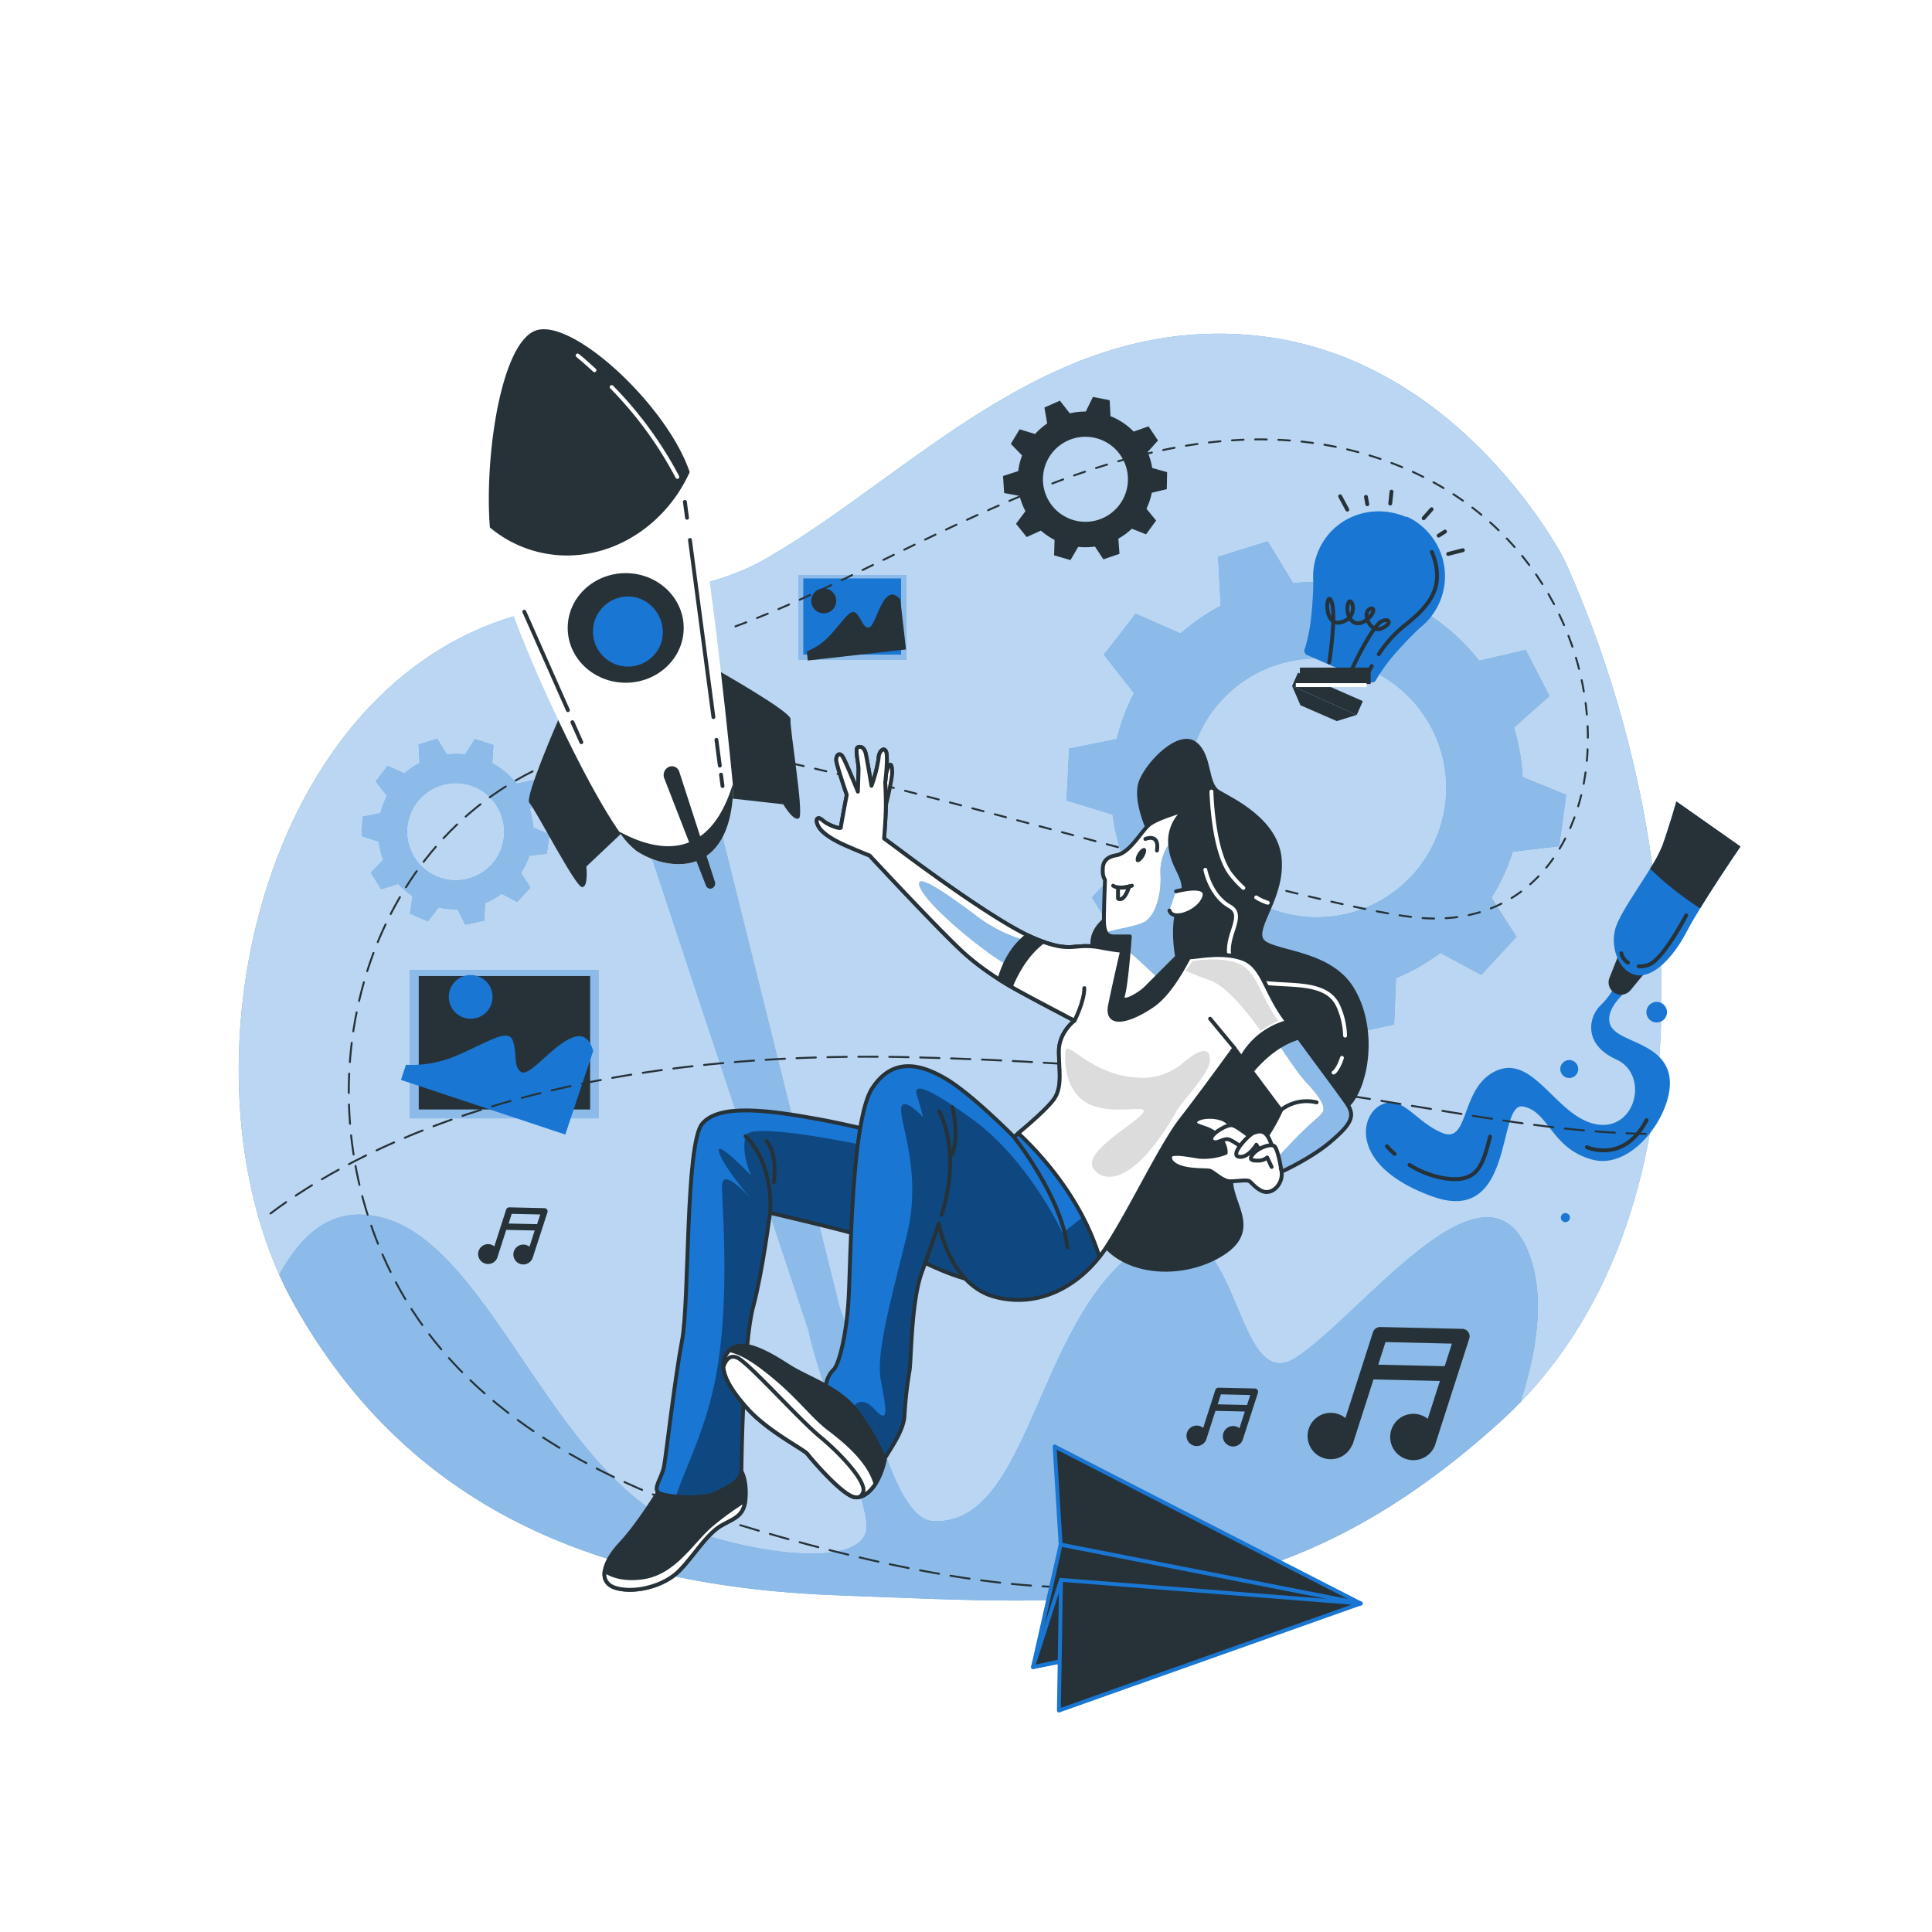 <svg
  class="animated"
  id="freepik_stories-creativity"
  xmlns="http://www.w3.org/2000/svg"
  xmlns:xlink="http://www.w3.org/1999/xlink"
  viewBox="0 0 500 500"
  version="1.1"
  xmlns:svgjs="http://svgjs.com/svgjs"
>
  <style>
    svg#freepik_stories-creativity:not(.animated) .animable {
      opacity: 0;
    }
    svg#freepik_stories-creativity.animated
      #freepik--background-simple--inject-16 {
      animation: 1s 1 forwards cubic-bezier(0.36, -0.01, 0.5, 1.38) slideDown;
      animation-delay: 0s;
    }
    svg#freepik_stories-creativity.animated #freepik--Gears--inject-16 {
      animation: 1s 1 forwards cubic-bezier(0.36, -0.01, 0.5, 1.38) slideRight;
      animation-delay: 0s;
    }
    svg#freepik_stories-creativity.animated #freepik--Rocket--inject-16 {
      animation: 1s 1 forwards cubic-bezier(0.36, -0.01, 0.5, 1.38) fadeIn;
      animation-delay: 0s;
    }
    svg#freepik_stories-creativity.animated #freepik--light-bulb--inject-16 {
      animation: 1s 1 forwards cubic-bezier(0.36, -0.01, 0.5, 1.38) slideRight;
      animation-delay: 0s;
    }
    svg#freepik_stories-creativity.animated #freepik--paint-tube--inject-16 {
      animation: 1s 1 forwards cubic-bezier(0.36, -0.01, 0.5, 1.38)
        lightSpeedLeft;
      animation-delay: 0s;
    }
    svg#freepik_stories-creativity.animated #freepik--Photos--inject-16 {
      animation: 1s 1 forwards cubic-bezier(0.36, -0.01, 0.5, 1.38) slideUp;
      animation-delay: 0s;
    }
    svg#freepik_stories-creativity.animated #freepik--music-icons--inject-16 {
      animation: 1s 1 forwards cubic-bezier(0.36, -0.01, 0.5, 1.38) slideLeft;
      animation-delay: 0s;
    }
    svg#freepik_stories-creativity.animated #freepik--paper-plane--inject-16 {
      animation: 1s 1 forwards cubic-bezier(0.36, -0.01, 0.5, 1.38) fadeIn;
      animation-delay: 0s;
    }
    svg#freepik_stories-creativity.animated #freepik--Character--inject-16 {
      animation: 1s 1 forwards cubic-bezier(0.36, -0.01, 0.5, 1.38) slideUp;
      animation-delay: 0s;
    }
    @keyframes slideDown {
      0% {
        opacity: 0;
        transform: translateY(-30px);
      }
      100% {
        opacity: 1;
        transform: translateY(0);
      }
    }
    @keyframes slideRight {
      0% {
        opacity: 0;
        transform: translateX(30px);
      }
      100% {
        opacity: 1;
        transform: translateX(0);
      }
    }
    @keyframes fadeIn {
      0% {
        opacity: 0;
      }
      100% {
        opacity: 1;
      }
    }
    @keyframes lightSpeedLeft {
      from {
        transform: translate3d(-50%, 0, 0) skewX(20deg);
        opacity: 0;
      }
      60% {
        transform: skewX(-10deg);
        opacity: 1;
      }
      80% {
        transform: skewX(2deg);
      }
      to {
        opacity: 1;
        transform: translate3d(0, 0, 0);
      }
    }
    @keyframes slideUp {
      0% {
        opacity: 0;
        transform: translateY(30px);
      }
      100% {
        opacity: 1;
        transform: inherit;
      }
    }
    @keyframes slideLeft {
      0% {
        opacity: 0;
        transform: translateX(-30px);
      }
      100% {
        opacity: 1;
        transform: translateX(0);
      }
    }
  </style>
  <g
    id="freepik--background-simple--inject-16"
    class="animable"
    style="transform-origin: 245.883px 250.291px"
  >
    <path
      d="M404.8,144.76S378,92.07,324.7,86.82s-88.28,35.62-126.2,57.61c-19.85,11.51-43.36,8.66-64.75,14.84C65.35,179,44.52,281.82,76.35,338c27.55,48.64,72.84,72.33,140.06,74.86s114.52,7.09,171.9-44.95S436.43,214.22,404.8,144.76Z"
      style="fill: rgb(25, 118, 210); transform-origin: 245.883px 250.291px"
      id="elk00x4b3caf"
      class="animable"
    ></path>
    <g id="elp0gpi0o295e">
      <path
        d="M404.8,144.76S378,92.07,324.7,86.82s-88.28,35.62-126.2,57.61c-19.85,11.51-43.36,8.66-64.75,14.84C65.35,179,44.52,281.82,76.35,338c27.55,48.64,72.84,72.33,140.06,74.86s114.52,7.09,171.9-44.95S436.43,214.22,404.8,144.76Z"
        style="
          fill: rgb(255, 255, 255);
          opacity: 0.7;
          transform-origin: 245.883px 250.291px;
        "
        class="animable"
      ></path>
    </g>
  </g>
  <g
    id="freepik--Gears--inject-16"
    class="animable"
    style="transform-origin: 249.465px 185.345px"
  >
    <path
      d="M391.51,220.41l12-1.41,1.82-13.29-11.27-4.61a53.52,53.52,0,0,0-2.26-12.81l9.19-8.15-6.13-11.93L382.79,171A53.11,53.11,0,0,0,366,156.85l.79-12.53L354,140.22l-6.68,10.72a52.59,52.59,0,0,0-12.66,0l-6.59-10.84-12.82,4,.68,12.68a53.36,53.36,0,0,0-10.39,7.16l-11.63-5.1-8.22,10.6,7.79,9.95a52.87,52.87,0,0,0-3.44,8.25c-.39,1.2-.72,2.42-1,3.63l-12.35,2.48-.66,13.4,11.91,3.66a53.37,53.37,0,0,0,3.18,12.44l-8.53,9,7.15,11.36,11.66-3.75a53.29,53.29,0,0,0,9.87,8.49l-1.77,12,12.37,5.2,7.31-9.6a52.71,52.71,0,0,0,13.1,1.28l5.41,10.74,13.11-2.83.49-12a53.65,53.65,0,0,0,11.48-6.53l10.57,5.68,9.11-9.84-6.47-10.11A53.52,53.52,0,0,0,391.51,220.41Zm-18.82-6.29A33.49,33.49,0,1,1,351,172,33.49,33.49,0,0,1,372.69,214.12Z"
      style="fill: rgb(25, 118, 210); transform-origin: 340.68px 204.035px"
      id="elzus94lhok7e"
      class="animable"
    ></path>
    <path
      d="M137,221.45l4.51-.53.68-5-4.23-1.73a20.46,20.46,0,0,0-.85-4.82l3.45-3.06-2.3-4.48-4.54,1a20,20,0,0,0-6.32-5.31l.29-4.71-4.79-1.54-2.52,4a19.87,19.87,0,0,0-4.75,0l-2.48-4.07-4.81,1.49.25,4.77a20.36,20.36,0,0,0-3.9,2.69l-4.37-1.92-3.09,4,2.93,3.74a19.85,19.85,0,0,0-1.3,3.1c-.14.45-.26.91-.38,1.37l-4.64.93-.24,5L98,217.81a19.75,19.75,0,0,0,1.2,4.68L96,225.87l2.68,4.26,4.39-1.4a20,20,0,0,0,3.71,3.19l-.67,4.52,4.65,2,2.74-3.61a19.7,19.7,0,0,0,4.92.48l2,4,4.92-1.07.19-4.5a20,20,0,0,0,4.31-2.45l4,2.13,3.43-3.7-2.44-3.79A20.44,20.44,0,0,0,137,221.45Zm-7.07-2.36a12.59,12.59,0,1,1-8.14-15.83A12.6,12.6,0,0,1,129.89,219.09Z"
      style="fill: rgb(25, 118, 210); transform-origin: 117.895px 215.255px"
      id="el6ka1920hlag"
      class="animable"
    ></path>
    <g id="elysaeqjaeuob">
      <path
        d="M391.51,220.41l12-1.41,1.82-13.29-11.27-4.61a53.52,53.52,0,0,0-2.26-12.81l9.19-8.15-6.13-11.93L382.79,171A53.11,53.11,0,0,0,366,156.85l.79-12.53L354,140.22l-6.68,10.72a52.59,52.59,0,0,0-12.66,0l-6.59-10.84-12.82,4,.68,12.68a53.36,53.36,0,0,0-10.39,7.16l-11.63-5.1-8.22,10.6,7.79,9.95a52.87,52.87,0,0,0-3.44,8.25c-.39,1.2-.72,2.42-1,3.63l-12.35,2.48-.66,13.4,11.91,3.66a53.37,53.37,0,0,0,3.18,12.44l-8.53,9,7.15,11.36,11.66-3.75a53.29,53.29,0,0,0,9.87,8.49l-1.77,12,12.37,5.2,7.31-9.6a52.71,52.71,0,0,0,13.1,1.28l5.41,10.74,13.11-2.83.49-12a53.65,53.65,0,0,0,11.48-6.53l10.57,5.68,9.11-9.84-6.47-10.11A53.52,53.52,0,0,0,391.51,220.41Zm-18.82-6.29A33.49,33.49,0,1,1,351,172,33.49,33.49,0,0,1,372.69,214.12Z"
        style="
          fill: rgb(255, 255, 255);
          opacity: 0.5;
          transform-origin: 340.68px 204.035px;
        "
        class="animable"
      ></path>
    </g>
    <g id="elezwjj6u0004">
      <path
        d="M137,221.45l4.51-.53.68-5-4.23-1.73a20.46,20.46,0,0,0-.85-4.82l3.45-3.06-2.3-4.48-4.54,1a20,20,0,0,0-6.32-5.31l.29-4.71-4.79-1.54-2.52,4a19.87,19.87,0,0,0-4.75,0l-2.48-4.07-4.81,1.49.25,4.77a20.36,20.36,0,0,0-3.9,2.69l-4.37-1.92-3.09,4,2.93,3.74a19.85,19.85,0,0,0-1.3,3.1c-.14.45-.26.91-.38,1.37l-4.64.93-.24,5L98,217.81a19.75,19.75,0,0,0,1.2,4.68L96,225.87l2.68,4.26,4.39-1.4a20,20,0,0,0,3.71,3.19l-.67,4.52,4.65,2,2.74-3.61a19.7,19.7,0,0,0,4.92.48l2,4,4.92-1.07.19-4.5a20,20,0,0,0,4.31-2.45l4,2.13,3.43-3.7-2.44-3.79A20.44,20.44,0,0,0,137,221.45Zm-7.07-2.36a12.59,12.59,0,1,1-8.14-15.83A12.6,12.6,0,0,1,129.89,219.09Z"
        style="
          fill: rgb(255, 255, 255);
          opacity: 0.5;
          transform-origin: 117.895px 215.255px;
        "
        class="animable"
      ></path>
    </g>
    <path
      d="M298.09,127.52l3.87-.92.09-4.41-3.86-1.08A17.41,17.41,0,0,0,297,117l2.69-3-2.45-3.66-3.84,1.36a17.49,17.49,0,0,0-6-4l-.22-4.12-4.33-.86L281,106.51a17.81,17.81,0,0,0-4.14.46l-2.56-3.28-4,1.78.71,4.12a17.68,17.68,0,0,0-3.13,2.73l-4-1.22-2.28,3.77,2.92,3a17.29,17.29,0,0,0-.81,2.82c-.08.41-.14.82-.19,1.23l-3.94,1.28.29,4.4,4,.74a17.65,17.65,0,0,0,1.52,3.95l-2.45,3.26,2.77,3.44,3.66-1.67a17.71,17.71,0,0,0,3.55,2.4l-.12,4,4.24,1.23,2-3.42a16.92,16.92,0,0,0,4.33-.08l2.18,3.31,4.17-1.43-.29-3.93a17.62,17.62,0,0,0,3.5-2.57l3.67,1.45,2.6-3.56-2.5-3.06A17.81,17.81,0,0,0,298.09,127.52Zm-6.39-1.34A11,11,0,1,1,283,113.24,11,11,0,0,1,291.7,126.18Z"
      style="fill: rgb(38, 50, 56); transform-origin: 280.815px 123.835px"
      id="elatfalhbcwho"
      class="animable"
    ></path>
  </g>
  <g
    id="freepik--Rocket--inject-16"
    class="animable"
    style="transform-origin: 235.133px 249.681px"
  >
    <path
      d="M144.74,185.73s-9.11,20.8-7.74,22.06,11.9,21.72,13.62,21.79,1.12-5.32,1.12-5.32l10.19-9.63Z"
      style="fill: rgb(38, 50, 56); transform-origin: 149.395px 207.655px"
      id="ela6pfb728dcn"
      class="animable"
    ></path>
    <path
      d="M185.13,173.13s19.79,11.14,19.46,13,3.55,24.51,2.21,25.6-4.09-3.58-4.09-3.58l-13.93-1.56Z"
      style="fill: rgb(38, 50, 56); transform-origin: 196.106px 192.512px"
      id="elk1qn3g4yw2l"
      class="animable"
    ></path>
    <path
      d="M396,325.25c-10.64-30.34-43.9,15.53-60.82,26.22s-14-47-40.65-28.14-28,71.85-53.14,70.32c-10.76-.66-16.73-35.1-24.14-55.47l-35.6-143-19.07,8.37,46.74,141c2.29,12.07,15.64,44.26,14.95,51.05-.92,9-22.58,7.93-44,1-36-11.57-52.38-73.63-81-81.38-13.63-3.69-21.43,4.73-27,14.62q1.88,4.18,4.08,8.09c27.55,48.64,72.84,72.33,140.06,74.86s114.52,7.09,171.9-44.95q2.71-2.46,5.22-5.05C397.28,351.07,400.05,336.87,396,325.25Z"
      style="fill: rgb(25, 118, 210); transform-origin: 235.133px 304.666px"
      id="elm91wzp4h1hi"
      class="animable"
    ></path>
    <g id="elaxahk2v8dcd">
      <path
        d="M396,325.25c-10.64-30.34-43.9,15.53-60.82,26.22s-14-47-40.65-28.14-28,71.85-53.14,70.32c-10.76-.66-16.73-35.1-24.14-55.47l-35.6-143-19.07,8.37,46.74,141c2.29,12.07,15.64,44.26,14.95,51.05-.92,9-22.58,7.93-44,1-36-11.57-52.38-73.63-81-81.38-13.63-3.69-21.43,4.73-27,14.62q1.88,4.18,4.08,8.09c27.55,48.64,72.84,72.33,140.06,74.86s114.52,7.09,171.9-44.95q2.71-2.46,5.22-5.05C397.28,351.07,400.05,336.87,396,325.25Z"
        style="
          fill: rgb(255, 255, 255);
          opacity: 0.5;
          transform-origin: 235.133px 304.666px;
        "
        class="animable"
      ></path>
    </g>
    <path
      d="M189.77,204.07s-6-63-10.84-80.47S147.77,81.5,138.3,85.68,124.8,123,127.17,140.21s29.09,74.51,37.48,80S189.07,227.33,189.77,204.07Z"
      style="fill: rgb(255, 255, 255); transform-origin: 158.138px 154.434px"
      id="eletqyjidusp5"
      class="animable"
    ></path>
    <path
      d="M189.77,204.07s0-.41-.11-1.18c-6.31,20.72-20.29,17.32-29.44,12.29a20.46,20.46,0,0,0,4.43,5C173,225.69,189.07,227.33,189.77,204.07Z"
      style="fill: rgb(38, 50, 56); transform-origin: 174.995px 213.267px"
      id="elb8b9vo4ux2"
      class="animable"
    ></path>
    <path
      d="M138.3,85.68c-8.84,3.91-12.93,33-11.52,50.83a31.11,31.11,0,0,0,11.23,6c16.1,4.7,33.19-4.25,40.48-20.32C172.65,104.81,147.52,81.61,138.3,85.68Z"
      style="fill: rgb(38, 50, 56); transform-origin: 152.499px 114.484px"
      id="els44x8to4sp"
      class="animable"
    ></path>
    <path
      d="M158.3,100.17a98.58,98.58,0,0,1,17,23.26"
      style="
        fill: none;
        stroke: rgb(255, 255, 255);
        stroke-linecap: round;
        stroke-linejoin: round;
        transform-origin: 166.8px 111.8px;
      "
      id="eljl3vh86ts7s"
      class="animable"
    ></path>
    <path
      d="M149.49,92s1.72,1.36,4.36,3.82"
      style="
        fill: none;
        stroke: rgb(255, 255, 255);
        stroke-linecap: round;
        stroke-linejoin: round;
        transform-origin: 151.67px 93.91px;
      "
      id="elwntd92sbbh8"
      class="animable"
    ></path>
    <line
      x1="186.6"
      y1="200.48"
      x2="186.99"
      y2="203.43"
      style="
        fill: none;
        stroke: rgb(38, 50, 56);
        stroke-linecap: round;
        stroke-linejoin: round;
        transform-origin: 186.795px 201.955px;
      "
      id="elmhvbeo3ywt"
      class="animable"
    ></line>
    <line
      x1="185.41"
      y1="191.47"
      x2="186.29"
      y2="198.14"
      style="
        fill: none;
        stroke: rgb(38, 50, 56);
        stroke-linecap: round;
        stroke-linejoin: round;
        transform-origin: 185.85px 194.805px;
      "
      id="eltatu7czyge8"
      class="animable"
    ></line>
    <line
      x1="178.56"
      y1="139.73"
      x2="184.63"
      y2="185.58"
      style="
        fill: none;
        stroke: rgb(38, 50, 56);
        stroke-linecap: round;
        stroke-linejoin: round;
        transform-origin: 181.595px 162.655px;
      "
      id="elr8kh1asw6d"
      class="animable"
    ></line>
    <line
      x1="177.25"
      y1="129.88"
      x2="177.8"
      y2="134"
      style="
        fill: none;
        stroke: rgb(38, 50, 56);
        stroke-linecap: round;
        stroke-linejoin: round;
        transform-origin: 177.525px 131.94px;
      "
      id="el1rck0s4quoa"
      class="animable"
    ></line>
    <line
      x1="135.69"
      y1="158.31"
      x2="146.97"
      y2="183.79"
      style="
        fill: none;
        stroke: rgb(38, 50, 56);
        stroke-linecap: round;
        stroke-linejoin: round;
        transform-origin: 141.33px 171.05px;
      "
      id="eldgsp5mz2kws"
      class="animable"
    ></line>
    <line
      x1="148.14"
      y1="186.9"
      x2="150.45"
      y2="192.08"
      style="
        fill: none;
        stroke: rgb(38, 50, 56);
        stroke-linecap: round;
        stroke-linejoin: round;
        transform-origin: 149.295px 189.49px;
      "
      id="eltf0hox4pufd"
      class="animable"
    ></line>
    <g id="eloa9hyo59gk">
      <ellipse
        cx="161.93"
        cy="162.51"
        rx="15.01"
        ry="14.18"
        style="
          fill: rgb(38, 50, 56);
          transform-origin: 161.93px 162.51px;
          transform: rotate(-73.74deg);
        "
        class="animable"
      ></ellipse>
    </g>
    <path
      d="M171.08,166.48a9.07,9.07,0,1,1-6-11.74A9.34,9.34,0,0,1,171.08,166.48Z"
      style="fill: rgb(25, 118, 210); transform-origin: 162.496px 163.445px"
      id="elm9x05upy49"
      class="animable"
    ></path>
    <path
      d="M171.87,201.32l10.82,27.84a1.18,1.18,0,0,0,1.59.73h0a1.38,1.38,0,0,0,.72-1.73l-9.24-28.54a2,2,0,0,0-2.8-1.09h0A2.34,2.34,0,0,0,171.87,201.32Z"
      style="fill: rgb(38, 50, 56); transform-origin: 178.417px 214.145px"
      id="elywkqj4n2oyr"
      class="animable"
    ></path>
  </g>
  <g
    id="freepik--light-bulb--inject-16"
    class="animable"
    style="transform-origin: 356.495px 156.93px"
  >
    <line
      x1="346.83"
      y1="128.44"
      x2="348.69"
      y2="131.9"
      style="
        fill: none;
        stroke: rgb(38, 50, 56);
        stroke-linecap: round;
        stroke-linejoin: round;
        transform-origin: 347.76px 130.17px;
      "
      id="elb9vmq62ueqv"
      class="animable"
    ></line>
    <line
      x1="353.51"
      y1="128.59"
      x2="353.85"
      y2="130.5"
      style="
        fill: none;
        stroke: rgb(38, 50, 56);
        stroke-linecap: round;
        stroke-linejoin: round;
        transform-origin: 353.68px 129.545px;
      "
      id="eliozwrvymo29"
      class="animable"
    ></line>
    <line
      x1="360.12"
      y1="127.24"
      x2="359.79"
      y2="130.32"
      style="
        fill: none;
        stroke: rgb(38, 50, 56);
        stroke-linecap: round;
        stroke-linejoin: round;
        transform-origin: 359.955px 128.78px;
      "
      id="elahjulvvbnwe"
      class="animable"
    ></line>
    <line
      x1="378.59"
      y1="142.39"
      x2="374.79"
      y2="143.36"
      style="
        fill: none;
        stroke: rgb(38, 50, 56);
        stroke-linecap: round;
        stroke-linejoin: round;
        transform-origin: 376.69px 142.875px;
      "
      id="el9n1li3wdpbk"
      class="animable"
    ></line>
    <line
      x1="373.96"
      y1="137.57"
      x2="372.33"
      y2="138.62"
      style="
        fill: none;
        stroke: rgb(38, 50, 56);
        stroke-linecap: round;
        stroke-linejoin: round;
        transform-origin: 373.145px 138.095px;
      "
      id="el3ve5kl42auk"
      class="animable"
    ></line>
    <line
      x1="370.49"
      y1="131.79"
      x2="368.44"
      y2="134.12"
      style="
        fill: none;
        stroke: rgb(38, 50, 56);
        stroke-linecap: round;
        stroke-linejoin: round;
        transform-origin: 369.465px 132.955px;
      "
      id="el5ihv1hn4u6r"
      class="animable"
    ></line>
    <path
      d="M364.07,133.79h0l-.09,0-.08,0h0c-9.08-3.79-18.9.11-22.62,8.6a16.87,16.87,0,0,0-1.4,8.05c0,1.4-.08,4.82-.53,9.08a45.56,45.56,0,0,1-1.59,8.18l-.08.15a1.28,1.28,0,0,0,.64,1.72l.08,0,7,3.06.08,0,1.88.82.09,0,7,3.06.08,0a1.27,1.27,0,0,0,1.69-.69c0-.06.05-.11.07-.16a45.35,45.35,0,0,1,4.94-6.71c2.84-3.21,5.3-5.58,6.32-6.53a17,17,0,0,0-3.4-28.7Z"
      style="fill: rgb(25, 118, 210); transform-origin: 355.757px 154.478px"
      id="elvsn84u1bs8c"
      class="animable"
    ></path>
    <g id="eli0rbyozliz">
      <rect
        x="336.41"
        y="172.77"
        width="18.32"
        height="4.25"
        style="
          fill: rgb(38, 50, 56);
          transform-origin: 345.57px 174.895px;
          transform: rotate(23.71deg);
        "
        class="animable"
      ></rect>
    </g>
    <polygon
      points="351.13 185.01 352.7 181.45 335.92 174.08 334.4 177.54 351.13 185.01"
      style="fill: rgb(38, 50, 56); transform-origin: 343.55px 179.545px"
      id="el5v3eme532pp"
      class="animable"
    ></polygon>
    <g id="elbsn5ib5k63i">
      <rect
        x="335.35"
        y="176.8"
        width="18.32"
        height="1.01"
        style="
          fill: rgb(255, 255, 255);
          transform-origin: 344.51px 177.305px;
          transform: rotate(23.71deg);
        "
        class="animable"
      ></rect>
    </g>
    <polygon
      points="334.4 177.54 336.55 182.52 345.96 186.62 351.13 185.01 334.4 177.54"
      style="fill: rgb(38, 50, 56); transform-origin: 342.765px 182.08px"
      id="elojxn8l5bz1q"
      class="animable"
    ></polygon>
    <path
      d="M356.83,169.3a31.65,31.65,0,0,1,6.55-7.31c6.41-5.07,10.88-10,7.2-19.12"
      style="
        fill: none;
        stroke: rgb(38, 50, 56);
        stroke-linecap: round;
        stroke-linejoin: round;
        transform-origin: 364.369px 156.085px;
      "
      id="elxk26o73kwvc"
      class="animable"
    ></path>
    <path
      d="M353.84,174.74s.38-.93,1.15-2.36"
      style="
        fill: none;
        stroke: rgb(38, 50, 56);
        stroke-linecap: round;
        stroke-linejoin: round;
        transform-origin: 354.415px 173.56px;
      "
      id="elklrwfrznv4c"
      class="animable"
    ></path>
    <path
      d="M344,171.43s1.93-12.31.6-15.74-2.38,6.74,2.57,5.33,2.39-7.42,1.68-4.7,1.13,6.26,4.09,4.56,3.09-4.27,1.35-3.14.35,6.1,3.2,4.92,2.23-2.81.12-1.89-6.78,10.06-8.18,13.45"
      style="
        fill: none;
        stroke: rgb(38, 50, 56);
        stroke-linecap: round;
        stroke-linejoin: round;
        transform-origin: 351.454px 164.599px;
      "
      id="elga8eq5to1ow"
      class="animable"
    ></path>
  </g>
  <g
    id="freepik--paint-tube--inject-16"
    class="animable"
    style="transform-origin: 401.97px 261.858px"
  >
    <path
      d="M418.39,254.19a18.08,18.08,0,0,1-4.19,6c-3.15,3.11-4.46,10.14,4.1,14s5.14,18.56-5.12,16.78-16.08-18-25.74-13.94-7,19.13-14.17,16.17-10.17-10-15.82-7.27-8.18,16,13.27,23.72,16.63-24.42,23.38-23.29,7.26,10.87,18,13.75,21.43-12.75,19.93-21.55-13.28-8.8-15.22-13.18,4.77-9.42,4.77-9.42S421.21,252.83,418.39,254.19Z"
      style="fill: rgb(25, 118, 210); transform-origin: 392.836px 282.348px"
      id="elgvbg1uxcx3b"
      class="animable"
    ></path>
    <path
      d="M419.59,246.7,417,253.22a2.7,2.7,0,0,0,.9,3.18h0a2.71,2.71,0,0,0,3.7-.46l5.17-6.28Z"
      style="
        fill: rgb(38, 50, 56);
        stroke: rgb(38, 50, 56);
        stroke-linecap: round;
        stroke-linejoin: round;
        transform-origin: 421.787px 251.814px;
      "
      id="elmuy0uoshyk"
      class="animable"
    ></path>
    <path
      d="M433.85,207.42l16.57,11.67S440.28,233.88,436.58,241s-8.83,12.09-13.08,11.36-6.79-6.66-5.53-11.75,10.48-16.54,12.37-22S433.85,207.42,433.85,207.42Z"
      style="fill: rgb(25, 118, 210); transform-origin: 434.033px 229.926px"
      id="elng10mp552p"
      class="animable"
    ></path>
    <path
      d="M433.85,207.42s-1.61,5.66-3.51,11.13a35.23,35.23,0,0,1-3.3,6.26A80.63,80.63,0,0,0,440,235.08c4.45-7.26,10.44-16,10.44-16Z"
      style="fill: rgb(38, 50, 56); transform-origin: 438.74px 221.25px"
      id="el8ahcjqvav8"
      class="animable"
    ></path>
    <path
      d="M431,263.37a2.66,2.66,0,1,1-.82-3.66A2.64,2.64,0,0,1,431,263.37Z"
      style="fill: rgb(25, 118, 210); transform-origin: 428.753px 261.952px"
      id="eludlyewibhv"
      class="animable"
    ></path>
    <path
      d="M408.08,277.91a2.32,2.32,0,1,1-.72-3.21A2.33,2.33,0,0,1,408.08,277.91Z"
      style="fill: rgb(25, 118, 210); transform-origin: 406.122px 276.663px"
      id="eld2fgsed2bgg"
      class="animable"
    ></path>
    <path
      d="M406.12,315.74a1.16,1.16,0,1,1-2-1.24,1.16,1.16,0,1,1,2,1.24Z"
      style="fill: rgb(25, 118, 210); transform-origin: 405.12px 315.12px"
      id="elvwtxk4signb"
      class="animable"
    ></path>
    <path
      d="M364.78,301.48a24.62,24.62,0,0,0,8.85,3.42c9,1.51,10.12-3.56,12-10.73"
      style="
        fill: none;
        stroke: rgb(38, 50, 56);
        stroke-linecap: round;
        stroke-linejoin: round;
        transform-origin: 375.205px 299.669px;
      "
      id="eluldwep47v1"
      class="animable"
    ></path>
    <path
      d="M358.93,296.64a20.92,20.92,0,0,0,2,2"
      style="
        fill: none;
        stroke: rgb(38, 50, 56);
        stroke-linecap: round;
        stroke-linejoin: round;
        transform-origin: 359.93px 297.64px;
      "
      id="elelziis4ly6u"
      class="animable"
    ></path>
    <path
      d="M410.69,296.9s9.54,4.35,15.44-7"
      style="
        fill: none;
        stroke: rgb(38, 50, 56);
        stroke-linecap: round;
        stroke-linejoin: round;
        transform-origin: 418.41px 293.81px;
      "
      id="elbevvznhuckl"
      class="animable"
    ></path>
    <path
      d="M421.34,249.14a3.78,3.78,0,0,1-1.75-2.44"
      style="
        fill: none;
        stroke: rgb(38, 50, 56);
        stroke-linecap: round;
        stroke-linejoin: round;
        transform-origin: 420.465px 247.92px;
      "
      id="elhqlkik320ap"
      class="animable"
    ></path>
    <path
      d="M436.38,236.9s-5.89,11.33-9.63,12.76a6.16,6.16,0,0,1-2.66.42"
      style="
        fill: none;
        stroke: rgb(38, 50, 56);
        stroke-linecap: round;
        stroke-linejoin: round;
        transform-origin: 430.235px 243.496px;
      "
      id="ele4gghgs38p5"
      class="animable"
    ></path>
  </g>
  <g
    id="freepik--Photos--inject-16"
    class="animable"
    style="transform-origin: 168.464px 221.726px"
  >
    <g id="eld65ojnrtjwe">
      <rect
        x="206.67"
        y="148.8"
        width="27.86"
        height="21.91"
        style="
          fill: rgb(25, 118, 210);
          transform-origin: 220.6px 159.755px;
          transform: rotate(-6.41deg);
        "
        class="animable"
      ></rect>
    </g>
    <g id="elq5qinz9rwx">
      <rect
        x="206.67"
        y="148.8"
        width="27.86"
        height="21.91"
        style="
          fill: rgb(255, 255, 255);
          opacity: 0.5;
          transform-origin: 220.6px 159.755px;
          transform: rotate(-6.41deg);
        "
        class="animable"
      ></rect>
    </g>
    <g id="elps30gwkbqb9">
      <rect
        x="207.89"
        y="149.7"
        width="25.31"
        height="19.71"
        style="
          fill: rgb(25, 118, 210);
          transform-origin: 220.545px 159.555px;
          transform: rotate(-6.41deg);
        "
        class="animable"
      ></rect>
    </g>
    <path
      d="M233,155.12c-1.37-1.46-2.52-1.77-3.85-.2-2,2.39-3.08,7.73-4.5,7.51s-1.67-2.36-3.1-3.73-3.23,1.89-6.75,5.73a16.44,16.44,0,0,1-6,4.16l.26,2.35,25.41-2.86Z"
      style="fill: rgb(38, 50, 56); transform-origin: 221.635px 162.408px"
      id="elyp4eoa7jk1j"
      class="animable"
    ></path>
    <path
      d="M216.39,155.13a3.23,3.23,0,1,1-3.57-2.84A3.23,3.23,0,0,1,216.39,155.13Z"
      style="fill: rgb(38, 50, 56); transform-origin: 213.181px 155.5px"
      id="elw7i1ek7xdu"
      class="animable"
    ></path>
    <g id="eljpjcobx4xpa">
      <rect
        x="106.07"
        y="251.03"
        width="48.83"
        height="38.39"
        style="
          fill: rgb(25, 118, 210);
          transform-origin: 130.485px 270.225px;
          transform: rotate(18.38deg);
        "
        class="animable"
      ></rect>
    </g>
    <g id="el8a900xnxhmw">
      <rect
        x="106.07"
        y="251.03"
        width="48.83"
        height="38.39"
        style="
          fill: rgb(255, 255, 255);
          opacity: 0.5;
          transform-origin: 130.485px 270.225px;
          transform: rotate(18.38deg);
        "
        class="animable"
      ></rect>
    </g>
    <g id="elvz3aum2tb9">
      <rect
        x="108.37"
        y="252.59"
        width="44.36"
        height="34.54"
        style="
          fill: rgb(38, 50, 56);
          transform-origin: 130.55px 269.86px;
          transform: rotate(18.616deg);
        "
        class="animable"
      ></rect>
    </g>
    <path
      d="M153.54,271.93c-1.1-3.33-2.71-4.67-6-3.15-5,2.32-10.59,10-12.69,8.64s-.92-5-2.19-8.21-6.52.64-14.94,4.16a29,29,0,0,1-12.66,2.19l-1.3,3.92,42.54,14.14Z"
      style="fill: rgb(25, 118, 210); transform-origin: 128.65px 280.814px"
      id="el1dzmmtswz6c"
      class="animable"
    ></path>
    <path
      d="M127.18,259.78a5.66,5.66,0,1,1-3.59-7.16A5.66,5.66,0,0,1,127.18,259.78Z"
      style="fill: rgb(25, 118, 210); transform-origin: 121.81px 257.993px"
      id="elfszc7u149rj"
      class="animable"
    ></path>
  </g>
  <g
    id="freepik--music-icons--inject-16"
    class="animable"
    style="transform-origin: 252.039px 345.178px"
  >
    <path
      d="M380.24,346.44a1.93,1.93,0,0,0-1.8-2.53l-21.23-.48a2,2,0,0,0-1.89,1.34L348.19,367a5.79,5.79,0,0,0-1.92-1.06,6,6,0,1,0,3.67,8l.08,0L355.46,357l17.19.39-3.15,9.8a6,6,0,1,0,2,6.51s0-.06,0-.09Zm-6.36,7.13-17.19-.39,1.88-5.85,17.19.4Z"
      style="fill: rgb(38, 50, 56); transform-origin: 359.367px 360.663px"
      id="elim6ftfvpld"
      class="animable"
    ></path>
    <path
      d="M325.55,360.46a.86.86,0,0,0-.12-.76.88.88,0,0,0-.68-.36l-9.38-.21a.86.86,0,0,0-.84.59l-3.15,9.82a2.61,2.61,0,0,0-.85-.47,2.65,2.65,0,1,0,1.62,3.55h0l2.41-7.49,7.6.17-1.39,4.34a2.5,2.5,0,0,0-.83-.46,2.65,2.65,0,1,0,1.71,3.34s0,0,0,0Zm-2.81,3.15-7.6-.17.83-2.59,7.6.18Z"
      style="fill: rgb(38, 50, 56); transform-origin: 316.324px 366.741px"
      id="elrkhk6nx6ac"
      class="animable"
    ></path>
    <path
      d="M141.68,313.75a.83.83,0,0,0-.11-.73.87.87,0,0,0-.66-.35l-9.11-.21a.83.83,0,0,0-.81.58l-3.06,9.52a2.61,2.61,0,0,0-.82-.45,2.57,2.57,0,1,0,1.57,3.44h0l2.33-7.26,7.37.16-1.35,4.21a2.27,2.27,0,0,0-.81-.44,2.57,2.57,0,1,0,1.66,3.23.06.06,0,0,0,0,0ZM139,316.81l-7.37-.16.8-2.51,7.38.17Z"
      style="fill: rgb(38, 50, 56); transform-origin: 132.731px 319.848px"
      id="elysnjs717urg"
      class="animable"
    ></path>
  </g>
  <g
    id="freepik--paper-plane--inject-16"
    class="animable"
    style="transform-origin: 248.46px 278.2px"
  >
    <path
      d="M205.07,197.6c47.42,10.44,139.59,38.42,163.12,40,57.53,4,61-97.24-14.19-119.87-58.6-17.64-117.12,27.48-164.06,44.52"
      style="
        fill: none;
        stroke: rgb(38, 50, 56);
        stroke-linecap: round;
        stroke-linejoin: round;
        stroke-width: 0.5px;
        stroke-dasharray: 3, 3;
        transform-origin: 300.443px 175.713px;
      "
      id="elidagd6876ks"
      class="animable"
    ></path>
    <path
      d="M70,314.05c21.88-16.52,71.79-42.77,166.37-40.43,105.41,2.6,143.84,19.2,190.55,19.84"
      style="
        fill: none;
        stroke: rgb(38, 50, 56);
        stroke-linecap: round;
        stroke-linejoin: round;
        stroke-width: 0.5px;
        stroke-dasharray: 5, 3;
        transform-origin: 248.46px 293.762px;
      "
      id="el5vsdg5gahji"
      class="animable"
    ></path>
    <path
      d="M290.75,409.8s-27.42,6.88-101.12-15.67c-32.82-10.05-66.57-27.49-84.69-57.86-28.49-47.75-14.42-113,32.89-136.64"
      style="
        fill: none;
        stroke: rgb(38, 50, 56);
        stroke-linecap: round;
        stroke-linejoin: round;
        stroke-width: 0.5px;
        stroke-dasharray: 5, 3;
        transform-origin: 190.508px 305.209px;
      "
      id="elure5sp79t2"
      class="animable"
    ></path>
    <polygon
      points="274.49 399.73 267.34 431.44 352.16 414.97 274.49 399.73"
      style="
        fill: rgb(38, 50, 56);
        stroke: rgb(25, 118, 210);
        stroke-linecap: round;
        stroke-linejoin: round;
        transform-origin: 309.75px 415.585px;
      "
      id="elldlemef38c"
      class="animable"
    ></polygon>
    <polygon
      points="274.59 408.87 267.34 431.44 297.98 424.88 274.59 408.87"
      style="
        fill: rgb(38, 50, 56);
        stroke: rgb(25, 118, 210);
        stroke-linecap: round;
        stroke-linejoin: round;
        transform-origin: 282.66px 420.155px;
      "
      id="ele75fzsh0pfw"
      class="animable"
    ></polygon>
    <polygon
      points="272.93 374.34 274.49 399.73 352.16 414.97 272.93 374.34"
      style="
        fill: rgb(38, 50, 56);
        stroke: rgb(25, 118, 210);
        stroke-linecap: round;
        stroke-linejoin: round;
        transform-origin: 312.545px 394.655px;
      "
      id="elcrvxk5d54tk"
      class="animable"
    ></polygon>
    <polygon
      points="352.16 414.97 274.04 442.69 274.59 408.87 352.16 414.97"
      style="
        fill: rgb(38, 50, 56);
        stroke: rgb(25, 118, 210);
        stroke-linecap: round;
        stroke-linejoin: round;
        transform-origin: 313.1px 425.78px;
      "
      id="elzbwabkz6sdn"
      class="animable"
    ></polygon>
  </g>
  <g
    id="freepik--Character--inject-16"
    class="animable"
    style="transform-origin: 255.057px 301.579px"
  >
    <path
      d="M297.65,215.8s-4.38-8.75-2.34-13.71,9.92-12.84,14-9.63,2.62,10.5,6.12,12.55,14.88,7.29,15.76,17.21-6.71,17.5-4.67,21,17.21,2.63,23.34,12.55,4.08,23.92-.29,29.47-30.93,14-30.93,20.42,8.17,13.42-4.08,19.83-30.63,3.21-32.38-12,16.62-29.46,15.46-39.67-11.67-17.8-14.59-27.43,12.84-12.54,15.17-16S297.65,215.8,297.65,215.8Z"
      style="
        fill: rgb(38, 50, 56);
        stroke: rgb(38, 50, 56);
        stroke-linecap: round;
        stroke-linejoin: round;
        transform-origin: 317.881px 260.163px;
      "
      id="elh8315zi69wf"
      class="animable"
    ></path>
    <path
      d="M347.3,273.77c-.73,2.28-1.76,3.67-2.17,3.81"
      style="
        fill: none;
        stroke: rgb(255, 255, 255);
        stroke-linecap: round;
        stroke-linejoin: round;
        transform-origin: 346.215px 275.675px;
      "
      id="el0az6qyasmzls"
      class="animable"
    ></path>
    <path
      d="M311.94,225.1s1.26,6.64,6.32,9.48-3.79,9.49,1.58,16.44,22.45,0,26.56,9.48a20.24,20.24,0,0,1,1.71,7.52"
      style="
        fill: none;
        stroke: rgb(255, 255, 255);
        stroke-linecap: round;
        stroke-linejoin: round;
        transform-origin: 330.025px 246.56px;
      "
      id="elrhmnbchbglk"
      class="animable"
    ></path>
    <path
      d="M325.1,232.25a12.72,12.72,0,0,0,3,1.38"
      style="
        fill: none;
        stroke: rgb(255, 255, 255);
        stroke-linecap: round;
        stroke-linejoin: round;
        transform-origin: 326.6px 232.94px;
      "
      id="elzgl82pimi4"
      class="animable"
    ></path>
    <path
      d="M313.52,204.86s.32,15.5,5.06,21.5a27.13,27.13,0,0,0,3.2,3.43"
      style="
        fill: none;
        stroke: rgb(255, 255, 255);
        stroke-linecap: round;
        stroke-linejoin: round;
        transform-origin: 317.65px 217.325px;
      "
      id="elxo9ydqm1ir"
      class="animable"
    ></path>
    <path
      d="M229.26,208.4s1.64-6.67,1.64-8.61-.49-2.43-1-1.34a36.26,36.26,0,0,0-1.21,4Z"
      style="
        fill: rgb(255, 255, 255);
        stroke: rgb(38, 50, 56);
        stroke-linecap: round;
        stroke-linejoin: round;
        transform-origin: 229.795px 203.14px;
      "
      id="elgi2fufp8anc"
      class="animable"
    ></path>
    <path
      d="M170.77,385.48s-5.49,9.06-10.15,14-6,10.15-1.1,11.52,12.35-.55,16.19-4.39,7.14-9.6,11-11.8,6.31-2.47,6.31-8.5-2.74-7.41-2.74-7.41S179.28,385.21,170.77,385.48Z"
      style="
        fill: rgb(38, 50, 56);
        stroke: rgb(38, 50, 56);
        stroke-linecap: round;
        stroke-linejoin: round;
        transform-origin: 174.724px 395.171px;
      "
      id="ellas88ns2kss"
      class="animable"
    ></path>
    <path
      d="M184.22,394.54c-5.21,4.39-9.61,12.62-18.11,13.72-5,.64-8-.6-9.63-1.74-.33,2.12.55,3.79,3,4.48,4.94,1.38,12.35-.55,16.19-4.39s7.14-9.6,11-11.8c3.36-1.92,5.67-2.37,6.2-6.5A78.66,78.66,0,0,0,184.22,394.54Z"
      style="
        fill: rgb(255, 255, 255);
        stroke: rgb(38, 50, 56);
        stroke-linecap: round;
        stroke-linejoin: round;
        transform-origin: 174.642px 399.878px;
      "
      id="el9h8qqajzq6"
      class="animable"
    ></path>
    <path
      d="M254.2,299.86s-28.54-7.68-42-10.15-26.07-4.12-30.46,1.1-3.29,45.82-5.21,56-4.12,29.64-4.67,32.65-3,5.77-1.37,6.87,11.52,1.92,15.09,0,6.31-3,6.31-6.32.55-32.65,3-41.71,4.39-24.42,4.39-24.42,17.84,4.11,26.07,6.58,20,11.25,31.29,11.53,9.88-16.74,7.68-21.68S258.31,300.69,254.2,299.86Z"
      style="fill: rgb(25, 118, 210); transform-origin: 217.886px 337.428px"
      id="elvlskl420o4j"
      class="animable"
    ></path>
    <g
      style="
        clip-path: url('#freepik--clip-path--inject-16');
        transform-origin: 220.399px 340.058px;
      "
      id="elj46vrysgwej"
      class="animable"
    >
      <g id="elq22rdx9hqbk">
        <path
          d="M265.28,313.42a42.77,42.77,0,0,0-4.69-7.21c-2.08-2.09-5.06-4.88-6.72-6.44l-3.64-1-11.3.94s-44.83-10.64-46-5.7,1.52,10.26,1.52,10.26-9.5-9.88-8.36-6.08,8.36,12.16,8.36,12.16-7.6-8.74-7.6-3.42,2.28,30.77-1.9,50.91c-2.75,13.22-8.11,23.17-10,29.41,3.62.34,8.34.22,10.58-1,3.57-1.93,6.31-3,6.31-6.32s.55-32.65,3-41.71,4.39-24.42,4.39-24.42,17.84,4.11,26.07,6.58,20,11.25,31.29,11.53C266.14,332.2,266.66,320.18,265.28,313.42Z"
          style="opacity: 0.39; transform-origin: 220.399px 340.058px"
          class="animable"
        ></path>
      </g>
      <path
        d="M199.31,313.86s1.21-12.27-6.35-19.81"
        style="
          fill: none;
          stroke: rgb(38, 50, 56);
          stroke-linecap: round;
          stroke-linejoin: round;
          transform-origin: 196.171px 303.955px;
        "
        id="elqx9rigfitk8"
        class="animable"
      ></path>
      <path
        d="M198.37,295.28s2.88,2.8,1.91,10.69"
        style="
          fill: none;
          stroke: rgb(38, 50, 56);
          stroke-linecap: round;
          stroke-linejoin: round;
          transform-origin: 199.425px 300.625px;
        "
        id="elm94k5c9hg1"
        class="animable"
      ></path>
    </g>
    <path
      d="M254.2,299.86s-28.54-7.68-42-10.15-26.07-4.12-30.46,1.1-3.29,45.82-5.21,56-4.12,29.64-4.67,32.65-3,5.77-1.37,6.87,11.52,1.92,15.09,0,6.31-3,6.31-6.32.55-32.65,3-41.71,4.39-24.42,4.39-24.42,17.84,4.11,26.07,6.58,20,11.25,31.29,11.53,9.88-16.74,7.68-21.68S258.31,300.69,254.2,299.86Z"
      style="
        fill: none;
        stroke: rgb(38, 50, 56);
        stroke-linecap: round;
        stroke-linejoin: round;
        transform-origin: 217.886px 337.428px;
      "
      id="el94eox3y6fjv"
      class="animable"
    ></path>
    <path
      d="M295.31,246.14s-2.62.59-10.21-.87-7.29,1.75-17.21-2.34-32.09-20.71-35.59-23.34L228.8,217s.46-5.53.46-8.57-.17-5.92-.17-5.92.85-6.92.17-8.11-1.86.34-1.86,1.69a34.94,34.94,0,0,1-1.86,7.27s-1.18-7.1-1.52-8.45-1.18-1.86-2-1.52.17,4.06.17,5.58-.17,5.91-.17,5.91-3-7.43-3.89-8.95-1.86-.34-1.69,1,2.7,8.78,2.7,8.78-1.52,7.94-1.52,8.45-3.21-.51-4.73-1.86-2,0-1,1.69,3.72,3.38,6.76,4.73,6.42,2.7,6.42,2.7,17.57,18.92,24,24.84,13.52,9.62,17.24,11.65,11.82,6.25,11.82,6.25-4.05,3-4.05,7.94,1,9.29-1.36,12.5-10.3,9.63-10.3,9.63-10.81-11-17.57-15-13.85-5.58-19.09,2.36-5.57,42.06-6.08,53.21-2.7,18.42-3.88,19.6a6.65,6.65,0,0,0-2,3.88c0,1-.17,3.38-.17,3.38s1.52,8.62,6.08,12,7.1,7.77,8.62,4.9,5.4-7.77,5.74-12A102.62,102.62,0,0,1,235.34,355c.51-2,.34-17.74,3.21-25.68s4.39-12.67,4.39-12.67,2.71,15.71,14.36,18.92,22.47-3,28.72-12.33,14.36-26.69,19.76-33.62,13.69-18.41,13.69-18.41l12,16.05a49.26,49.26,0,0,1-3.21,5.91c-2,3.21-8.78,9.46-8.78,9.46s3,2.36,5.4,2.7,13.69-5.07,19.26-9.8,6.59-6.75,4.39-10-11-14.87-16.21-22.3-5.58-13.35-10.82-15.21-11.65-.33-13.68-.33a42.06,42.06,0,0,1-6.08-.85Z"
      style="fill: rgb(25, 118, 210); transform-origin: 280.487px 286.388px"
      id="el0dz1zx6rcu7b"
      class="animable"
    ></path>
    <g
      style="
        clip-path: url('#freepik--clip-path-2--inject-16');
        transform-origin: 257.495px 329.433px;
      "
      id="elkf88o48osjf"
      class="animable"
    >
      <g id="elhjp0r4htaqg">
        <path
          d="M275,319.13s-8.74-19-23.56-29.64-14.82-8-14.06-5.7,1.52,5.32,1.52,5.32-5.7-6.08-5.7-1.9,5.32,16.72,1.52,32.3-8,30.39-6.84,37.23,2.66,12.54-1.52,8-6.46,0-6.08,1.9c.16.77,4,5.28,8.74,10.51,1.78-2.91,4.65-7,4.94-10.62A102.62,102.62,0,0,1,235.34,355c.51-2,.34-17.74,3.21-25.68s4.39-12.67,4.39-12.67,2.71,15.71,14.36,18.92,22.47-3,28.72-12.33c2.69-4,5.72-9.5,8.73-15l-14,6.31Z"
          style="opacity: 0.39; transform-origin: 257.495px 329.433px"
          class="animable"
        ></path>
      </g>
      <path
        d="M243.1,287.68s5.86,10,.58,26.68"
        style="
          fill: none;
          stroke: rgb(38, 50, 56);
          stroke-linecap: round;
          stroke-linejoin: round;
          transform-origin: 244.493px 301.02px;
        "
        id="elnebzpytptjb"
        class="animable"
      ></path>
      <path
        d="M246.45,286.51s1.91,6.86,0,12.21"
        style="
          fill: none;
          stroke: rgb(38, 50, 56);
          stroke-linecap: round;
          stroke-linejoin: round;
          transform-origin: 246.874px 292.615px;
        "
        id="eluxlk6hjilc"
        class="animable"
      ></path>
    </g>
    <path
      d="M295.31,246.14s-2.62.59-10.21-.87-7.29,1.75-17.21-2.34-32.09-20.71-35.59-23.34L228.8,217s.46-5.53.46-8.57-.17-5.92-.17-5.92.85-6.92.17-8.11-1.86.34-1.86,1.69a34.94,34.94,0,0,1-1.86,7.27s-1.18-7.1-1.52-8.45-1.18-1.86-2-1.52.17,4.06.17,5.58-.17,5.91-.17,5.91-3-7.43-3.89-8.95-1.86-.34-1.69,1,2.7,8.78,2.7,8.78-1.52,7.94-1.52,8.45-3.21-.51-4.73-1.86-2,0-1,1.69,3.72,3.38,6.76,4.73,6.42,2.7,6.42,2.7,17.57,18.92,24,24.84,13.52,9.62,17.24,11.65,11.82,6.25,11.82,6.25-4.05,3-4.05,7.94,1,9.29-1.36,12.5-10.3,9.63-10.3,9.63-10.81-11-17.57-15-13.85-5.58-19.09,2.36-5.57,42.06-6.08,53.21-2.7,18.42-3.88,19.6a6.65,6.65,0,0,0-2,3.88c0,1-.17,3.38-.17,3.38s1.52,8.62,6.08,12,7.1,7.77,8.62,4.9,5.4-7.77,5.74-12A102.62,102.62,0,0,1,235.34,355c.51-2,.34-17.74,3.21-25.68s4.39-12.67,4.39-12.67,2.71,15.71,14.36,18.92,22.47-3,28.72-12.33,14.36-26.69,19.76-33.62,13.69-18.41,13.69-18.41l12,16.05a49.26,49.26,0,0,1-3.21,5.91c-2,3.21-8.78,9.46-8.78,9.46s3,2.36,5.4,2.7,13.69-5.07,19.26-9.8,6.59-6.75,4.39-10-11-14.87-16.21-22.3-5.58-13.35-10.82-15.21-11.65-.33-13.68-.33a42.06,42.06,0,0,1-6.08-.85Z"
      style="
        fill: none;
        stroke: rgb(38, 50, 56);
        stroke-linecap: round;
        stroke-linejoin: round;
        transform-origin: 280.487px 286.388px;
      "
      id="elarg7dv8po6w"
      class="animable"
    ></path>
    <path
      d="M332.31,263.3c-5.24-7.44-5.58-13.35-10.82-15.21s-11.65-.33-13.68-.33a42.06,42.06,0,0,1-6.08-.85l-6.42-.77s-2.62.59-10.21-.87-7.29,1.75-17.21-2.34-32.09-20.71-35.59-23.34L228.8,217s.46-5.53.46-8.57-.17-5.92-.17-5.92.85-6.92.17-8.11-1.86.34-1.86,1.69a34.94,34.94,0,0,1-1.86,7.27s-1.18-7.1-1.52-8.45-1.18-1.86-2-1.52.17,4.06.17,5.58-.17,5.91-.17,5.91-3-7.43-3.89-8.95-1.86-.34-1.69,1,2.7,8.78,2.7,8.78-1.52,7.94-1.52,8.45-3.21-.51-4.73-1.86-2,0-1,1.69,3.72,3.38,6.76,4.73,6.42,2.7,6.42,2.7,17.57,18.92,24,24.84,13.52,9.62,17.24,11.65,11.82,6.25,11.82,6.25-4.05,3-4.05,7.94v.64l35.85,11.56c4.71-6.28,9.59-13,9.59-13l12,16.05a49.26,49.26,0,0,1-3.21,5.91c-2,3.21-8.78,9.46-8.78,9.46s3,2.36,5.4,2.7,13.69-5.07,19.26-9.8,6.59-6.75,4.39-10S337.54,270.73,332.31,263.3Z"
      style="fill: rgb(255, 255, 255); transform-origin: 280.512px 249.362px"
      id="elvc5omr48zz8"
      class="animable"
    ></path>
    <g
      style="
        clip-path: url('#freepik--clip-path-3--inject-16');
        transform-origin: 293.724px 266.56px;
      "
      id="elj6gvhzt8g7"
      class="animable"
    >
      <path
        d="M332.31,263.3c-5.24-7.44-5.58-13.35-10.82-15.21s-11.65-.33-13.68-.33a31.93,31.93,0,0,1-4.75-.59s0,.08,0,.13,3.33,2.49,11.37,5.27,19.13,22.74,23.29,27.17,5.55,6.94,4.44,8.32-3.33,2.78-7.49,7.21c-2.72,2.91-6.26,6.29-7.77,9.75a60.4,60.4,0,0,0,17.21-9.46c5.58-4.73,6.59-6.75,4.39-10S337.54,270.73,332.31,263.3Z"
        style="fill: rgb(25, 118, 210); transform-origin: 326.321px 276.094px"
        id="elsd7fg7xvwd9"
        class="animable"
      ></path>
      <path
        d="M264.53,243.14a38.21,38.21,0,0,1-12.2-6.38c-6.65-5-16.36-11.93-14.14-6.93s17.47,17.47,23.57,20.52,10,1.38,17.75.83,6.1-4.44,1.11-4.44S268.42,244.8,264.53,243.14Z"
        style="fill: rgb(25, 118, 210); transform-origin: 261.356px 240.116px"
        id="eltgvhtnhcg"
        class="animable"
      ></path>
      <g id="eluaehmu0fej">
        <path
          d="M264.53,243.14a38.21,38.21,0,0,1-12.2-6.38c-6.65-5-16.36-11.93-14.14-6.93s17.47,17.47,23.57,20.52,10,1.38,17.75.83,6.1-4.44,1.11-4.44S268.42,244.8,264.53,243.14Z"
          style="
            fill: rgb(255, 255, 255);
            opacity: 0.5;
            transform-origin: 261.356px 240.116px;
          "
          class="animable"
        ></path>
      </g>
      <g id="el5jy63igkdd6">
        <path
          d="M332.31,263.3c-5.24-7.44-5.58-13.35-10.82-15.21s-11.65-.33-13.68-.33a31.93,31.93,0,0,1-4.75-.59s0,.08,0,.13,3.33,2.49,11.37,5.27,19.13,22.74,23.29,27.17,5.55,6.94,4.44,8.32-3.33,2.78-7.49,7.21c-2.72,2.91-6.26,6.29-7.77,9.75a60.4,60.4,0,0,0,17.21-9.46c5.58-4.73,6.59-6.75,4.39-10S337.54,270.73,332.31,263.3Z"
          style="
            fill: rgb(255, 255, 255);
            opacity: 0.5;
            transform-origin: 326.321px 276.094px;
          "
          class="animable"
        ></path>
      </g>
    </g>
    <path
      d="M332.31,263.3c-5.24-7.44-5.58-13.35-10.82-15.21s-11.65-.33-13.68-.33a42.06,42.06,0,0,1-6.08-.85l-6.42-.77s-2.62.59-10.21-.87-7.29,1.75-17.21-2.34-32.09-20.71-35.59-23.34L228.8,217s.46-5.53.46-8.57-.17-5.92-.17-5.92.85-6.92.17-8.11-1.86.34-1.86,1.69a34.94,34.94,0,0,1-1.86,7.27s-1.18-7.1-1.52-8.45-1.18-1.86-2-1.52.17,4.06.17,5.58-.17,5.91-.17,5.91-3-7.43-3.89-8.95-1.86-.34-1.69,1,2.7,8.78,2.7,8.78-1.52,7.94-1.52,8.45-3.21-.51-4.73-1.86-2,0-1,1.69,3.72,3.38,6.76,4.73,6.42,2.7,6.42,2.7,17.57,18.92,24,24.84,13.52,9.62,17.24,11.65,11.82,6.25,11.82,6.25-4.05,3-4.05,7.94v.64l35.85,11.56c4.71-6.28,9.59-13,9.59-13l12,16.05a49.26,49.26,0,0,1-3.21,5.91c-2,3.21-8.78,9.46-8.78,9.46s3,2.36,5.4,2.7,13.69-5.07,19.26-9.8,6.59-6.75,4.39-10S337.54,270.73,332.31,263.3Z"
      style="
        fill: none;
        stroke: rgb(38, 50, 56);
        stroke-linecap: round;
        stroke-linejoin: round;
        transform-origin: 280.512px 249.362px;
      "
      id="elh4pqz7be74s"
      class="animable"
    ></path>
    <path
      d="M332.31,263.3c-5.24-7.44-5.58-13.35-10.82-15.21s-11.65-.33-13.68-.33a42.06,42.06,0,0,1-6.08-.85l-6.42-.77s-2.62.59-10.21-.87-7.29,1.75-17.21-2.34c-.6-.25-1.25-.54-1.94-.88-2.68,2-5.61,5.52-7.3,11.47,3,1.92,5.75,3.36,7.61,4.37,3.71,2,11.82,6.25,11.82,6.25s-4.05,3-4.05,7.94,1,9.29-1.36,12.5c-1.81,2.46-6.88,6.8-9.16,8.69,4,3.69,16,15.67,21,32,.51-.65,1-1.32,1.47-2,6.25-9.29,14.36-26.69,19.76-33.62s13.69-18.41,13.69-18.41l4.46,6c3.17-3.77,7.19-7.19,12.12-8.69C334.71,266.67,333.42,264.88,332.31,263.3Z"
      style="
        fill: rgb(255, 255, 255);
        stroke: rgb(38, 50, 56);
        stroke-linecap: round;
        stroke-linejoin: round;
        transform-origin: 297.33px 283.66px;
      "
      id="el6asu0dwho1l"
      class="animable"
    ></path>
    <g id="el58jtaozjjku">
      <path
        d="M308.61,273.21a23.45,23.45,0,0,0-2.11,1.57A16.21,16.21,0,0,1,294,278.85c-11.78-.76-17.86-9.88-18.24-6.84s0,11.4,6.84,14.06,15.58-.76,12.92,2.28-15.51,10-12.47,14.18,11.23,3.11,21.37-14.88c1.49-2.64,8.64-9.86,8.69-13.23C313.19,270.89,310.64,271.89,308.61,273.21Z"
        style="opacity: 0.14; transform-origin: 294.386px 287.976px"
        class="animable"
      ></path>
    </g>
    <g id="eluc38wv5zlua">
      <path
        d="M306.81,251.2c1.64.75,3.71,1.6,6.25,2.48,4.07,1.4,8.9,7.18,13.23,13.14a23.13,23.13,0,0,1,4.5-2.6c-5.11-7.35-5.49-13.17-10.68-15-3.95-1.4-8.57-.88-11.47-.54Z"
        style="opacity: 0.14; transform-origin: 318.8px 257.559px"
        class="animable"
      ></path>
    </g>
    <path
      d="M333.16,264.5a19.19,19.19,0,0,0-11.84,9.22l2.61,3.49c3.17-3.77,7.19-7.19,12.12-8.69Z"
      style="
        fill: rgb(38, 50, 56);
        stroke: rgb(38, 50, 56);
        stroke-linecap: round;
        stroke-linejoin: round;
        transform-origin: 328.685px 270.855px;
      "
      id="elksymgdgncac"
      class="animable"
    ></path>
    <path
      d="M301.73,246.91l-6.42-.77a17.92,17.92,0,0,1-4.92-.07c-.87,3.8-2.34,10.25-3.11,14.11-1.14,5.72,5,4.19,11.07,0,3.92-2.7,7.22-8.4,9.37-12.43A43.17,43.17,0,0,1,301.73,246.91Z"
      style="
        fill: rgb(38, 50, 56);
        stroke: rgb(38, 50, 56);
        stroke-linecap: round;
        stroke-linejoin: round;
        transform-origin: 297.431px 254.994px;
      "
      id="el5o6ijhwfcje"
      class="animable"
    ></path>
    <path
      d="M261.6,255.3c1.3-3.19,3.9-8.26,8.32-11.58-.63-.23-1.3-.49-2-.79s-1.25-.54-1.94-.88c-2.68,2-5.61,5.52-7.3,11.47C259.68,254.17,260.67,254.76,261.6,255.3Z"
      style="
        fill: rgb(38, 50, 56);
        stroke: rgb(38, 50, 56);
        stroke-linecap: round;
        stroke-linejoin: round;
        transform-origin: 264.3px 248.675px;
      "
      id="elo3cgu62518a"
      class="animable"
    ></path>
    <path
      d="M306.69,209.67s-7.29,2.05-9.33,3.8-5,7.29-8.46,7.87-3.51,2.63-3.51,4.09a4.42,4.42,0,0,0,.59,2.33s-.29,6.71-.29,10.21.87,4.38,2.62,4.38h4.09s-.88,12.25-1.75,15.17,4.37-.29,5.83-1.75l8.17-8.17s-1.75-8.46.87-14.29-2-7.88-2.62-14.3A10.17,10.17,0,0,1,306.69,209.67Z"
      style="fill: rgb(255, 255, 255); transform-origin: 296.039px 234.188px"
      id="el4rpgx0fy5bs"
      class="animable"
    ></path>
    <g
      style="
        clip-path: url('#freepik--clip-path-4--inject-16');
        transform-origin: 296.309px 235.39px;
      "
      id="el9179pqt53w5"
      class="animable"
    >
      <path
        d="M304.65,247.6s-1.75-8.46.87-14.29-2-7.88-2.62-14.3a10.54,10.54,0,0,1,0-1.11,12.77,12.77,0,0,0-2.59,7.93c.38,5.34-1.15,11.45-4.58,13-2.45,1.08-7.79,1.78-9.43,2.51a2.11,2.11,0,0,0,2.06,1h4.09s-.12,1.65-.32,3.89c2.44,2.08,5.14,4.6,7.28,6.65Z"
        style="fill: rgb(25, 118, 210); transform-origin: 296.309px 235.39px"
        id="elooquv70pdf"
        class="animable"
      ></path>
      <g id="el4wx7kmman9k">
        <path
          d="M304.65,247.6s-1.75-8.46.87-14.29-2-7.88-2.62-14.3a10.54,10.54,0,0,1,0-1.11,12.77,12.77,0,0,0-2.59,7.93c.38,5.34-1.15,11.45-4.58,13-2.45,1.08-7.79,1.78-9.43,2.51a2.11,2.11,0,0,0,2.06,1h4.09s-.12,1.65-.32,3.89c2.44,2.08,5.14,4.6,7.28,6.65Z"
          style="
            fill: rgb(255, 255, 255);
            opacity: 0.5;
            transform-origin: 296.309px 235.39px;
          "
          class="animable"
        ></path>
      </g>
    </g>
    <path
      d="M306.69,209.67s-7.29,2.05-9.33,3.8-5,7.29-8.46,7.87-3.51,2.63-3.51,4.09a4.42,4.42,0,0,0,.59,2.33s-.29,6.71-.29,10.21.87,4.38,2.62,4.38h4.09s-.88,12.25-1.75,15.17,4.37-.29,5.83-1.75l8.17-8.17s-1.75-8.46.87-14.29-2-7.88-2.62-14.3A10.17,10.17,0,0,1,306.69,209.67Z"
      style="
        fill: none;
        stroke: rgb(38, 50, 56);
        stroke-linecap: round;
        stroke-linejoin: round;
        transform-origin: 296.039px 234.188px;
      "
      id="elqf93bcxhz0m"
      class="animable"
    ></path>
    <path
      d="M296.05,221.78c-.61,1-1.45,1.56-1.88,1.29s-.3-1.28.3-2.26,1.45-1.56,1.89-1.29S296.65,220.8,296.05,221.78Z"
      style="fill: rgb(38, 50, 56); transform-origin: 295.265px 221.296px"
      id="eli5q1l27epgc"
      class="animable"
    ></path>
    <path
      d="M296.42,217.12s3.71-1.62,3,3"
      style="
        fill: none;
        stroke: rgb(38, 50, 56);
        stroke-linecap: round;
        stroke-linejoin: round;
        transform-origin: 297.965px 218.482px;
      "
      id="elfz2q9hju1em"
      class="animable"
    ></path>
    <path
      d="M292.94,229.22c-3.47,1.16-4.86,0-4.86,0"
      style="
        fill: none;
        stroke: rgb(38, 50, 56);
        stroke-linecap: round;
        stroke-linejoin: round;
        transform-origin: 290.51px 229.478px;
      "
      id="el8rrfbia0ok3"
      class="animable"
    ></path>
    <path
      d="M289.34,229.63v2.9s1.45,1.33,2.9-3.14A6.89,6.89,0,0,1,289.34,229.63Z"
      style="
        fill: none;
        stroke: rgb(38, 50, 56);
        stroke-linecap: round;
        stroke-linejoin: round;
        transform-origin: 290.79px 231.053px;
      "
      id="el71pzkjrrfvg"
      class="animable"
    ></path>
    <path
      d="M304.36,230.68s8.46-2.33,7.29,1.46-8.17,6.42-9,3.5"
      style="
        fill: rgb(255, 255, 255);
        stroke: rgb(38, 50, 56);
        stroke-linecap: round;
        stroke-linejoin: round;
        transform-origin: 307.206px 233.43px;
      "
      id="elqs7prb90ke"
      class="animable"
    ></path>
    <path
      d="M262.37,294.21s12.39,15.46,13.86,28.65"
      style="
        fill: none;
        stroke: rgb(38, 50, 56);
        stroke-linecap: round;
        stroke-linejoin: round;
        transform-origin: 269.3px 308.535px;
      "
      id="elf40864cgi2"
      class="animable"
    ></path>
    <path
      d="M278.08,264.14s2.54-4.9,2.54-8.42"
      style="
        fill: none;
        stroke: rgb(38, 50, 56);
        stroke-linecap: round;
        stroke-linejoin: round;
        transform-origin: 279.35px 259.93px;
      "
      id="elrm6pn6tj7m"
      class="animable"
    ></path>
    <line
      x1="319.47"
      y1="271.24"
      x2="313.17"
      y2="263.64"
      style="
        fill: rgb(255, 255, 255);
        stroke: rgb(38, 50, 56);
        stroke-linecap: round;
        stroke-linejoin: round;
        transform-origin: 316.32px 267.44px;
      "
      id="ellkrm9jpj62"
      class="animable"
    ></line>
    <path
      d="M331.46,287.29a10.94,10.94,0,0,1,9.27-2"
      style="
        fill: none;
        stroke: rgb(38, 50, 56);
        stroke-linecap: round;
        stroke-linejoin: round;
        transform-origin: 336.095px 286.139px;
      "
      id="el4bs6yrg0m5"
      class="animable"
    ></path>
    <path
      d="M322.25,296.74a35.31,35.31,0,0,0-4.4-6.19c-2.12-2.12-7.82-1.79-8.47-.32s3.26,1.14,5.7,3.58,2.12,4.56,2.12,4.56a15.66,15.66,0,0,1-6.85,1c-3.09-.49-7.17-1.3-7.49-.16s.81,2.44,3.42,3.09,5.7.49,6.68.65,3.42,2.77,5.38,2.77,4.4-.48,5.05,0,2.44,2.77,4.4,2.77,3.75-2,3.91-4.23-1.14-4.4-3.91-5.54S322.25,296.74,322.25,296.74Z"
      style="
        fill: rgb(255, 255, 255);
        stroke: rgb(38, 50, 56);
        stroke-linecap: round;
        stroke-linejoin: round;
        transform-origin: 317.26px 298.767px;
      "
      id="el19ludjiddv3"
      class="animable"
    ></path>
    <path
      d="M326.9,296.91s-6.5-5.56-8.09-5.72-6.29,2.79-5.21,4,2.73-.57,4.18-.36,5.31,3.55,6,3.66"
      style="
        fill: rgb(255, 255, 255);
        stroke: rgb(38, 50, 56);
        stroke-linecap: round;
        stroke-linejoin: round;
        transform-origin: 320.17px 294.837px;
      "
      id="elpbs0askm4p9"
      class="animable"
    ></path>
    <path
      d="M327.14,299.51l-2-3.26s-2.12,3.59-4.56,3.1,2.77-5.87,3.91-6.19,2.61-1,3.91,1.46a29.6,29.6,0,0,1,2.12,6.2"
      style="
        fill: rgb(255, 255, 255);
        stroke: rgb(38, 50, 56);
        stroke-linecap: round;
        stroke-linejoin: round;
        transform-origin: 325.229px 296.823px;
      "
      id="el14mmj205u9u"
      class="animable"
    ></path>
    <path
      d="M331.54,302.45s-.82-5.22-1.8-5.87-4.07.49-5.37,2-.49,1.79,1.14,1.79a3.54,3.54,0,0,0,2.44-.82l1.14,2.45"
      style="
        fill: rgb(255, 255, 255);
        stroke: rgb(38, 50, 56);
        stroke-linecap: round;
        stroke-linejoin: round;
        transform-origin: 327.632px 299.422px;
      "
      id="el7gkevndcepe"
      class="animable"
    ></path>
    <path
      d="M229,377.73a58.07,58.07,0,0,0-7.49-12.85C216.84,359,209,356.71,204,353.5s-12.25-7.58-15.46-3.79-.29,9,5,14.88,14.58,10.5,15.46,11.67,9.16,10.92,12.37,11.21S227.83,383.56,229,377.73Z"
      style="
        fill: rgb(38, 50, 56);
        stroke: rgb(38, 50, 56);
        stroke-linecap: round;
        stroke-linejoin: round;
        transform-origin: 208.101px 367.862px;
      "
      id="elw8bjn4vnh1p"
      class="animable"
    ></path>
    <path
      d="M226.58,384c-1.67-5.93-7.74-10.95-11.9-14.12-5-3.77-8.23-9.06-17.29-15.92-3.94-3-6.69-4.15-8.53-4.51a3,3,0,0,0-.32.3c-3.21,3.79-.29,9,5,14.88s14.58,10.5,15.46,11.67,9.16,10.92,12.37,11.21C223.2,387.64,225.09,386.27,226.58,384Z"
      style="
        fill: rgb(255, 255, 255);
        stroke: rgb(38, 50, 56);
        stroke-linecap: round;
        stroke-linejoin: round;
        transform-origin: 206.891px 368.484px;
      "
      id="ellc1u4ypdg7k"
      class="animable"
    ></path>
    <path
      d="M212.22,371.82c-5.75-4.79-18.52-19.17-21.4-20.44-2.4-1.07-3.35,1.53-3.6,2.42.24,3.15,2.72,6.83,6.28,10.79,5.25,5.83,14.58,10.5,15.46,11.67s9.16,10.92,12.37,11.21a1.6,1.6,0,0,0,1.91-1C224.84,384.11,218,376.61,212.22,371.82Z"
      style="
        fill: rgb(255, 255, 255);
        stroke: rgb(38, 50, 56);
        stroke-linecap: round;
        stroke-linejoin: round;
        transform-origin: 205.348px 369.324px;
      "
      id="el9seoyuldjk5"
      class="animable"
    ></path>
  </g>
  <defs>
    <filter id="active" height="200%">
      <feMorphology
        in="SourceAlpha"
        result="DILATED"
        operator="dilate"
        radius="2"
      ></feMorphology>
      <feFlood flood-color="#32DFEC" flood-opacity="1" result="PINK"></feFlood>
      <feComposite
        in="PINK"
        in2="DILATED"
        operator="in"
        result="OUTLINE"
      ></feComposite>
      <feMerge>
        <feMergeNode in="OUTLINE"></feMergeNode>
        <feMergeNode in="SourceGraphic"></feMergeNode>
      </feMerge>
    </filter>
    <filter id="hover" height="200%">
      <feMorphology
        in="SourceAlpha"
        result="DILATED"
        operator="dilate"
        radius="2"
      ></feMorphology>
      <feFlood
        flood-color="#ff0000"
        flood-opacity="0.5"
        result="PINK"
      ></feFlood>
      <feComposite
        in="PINK"
        in2="DILATED"
        operator="in"
        result="OUTLINE"
      ></feComposite>
      <feMerge>
        <feMergeNode in="OUTLINE"></feMergeNode>
        <feMergeNode in="SourceGraphic"></feMergeNode>
      </feMerge>
      <feColorMatrix
        type="matrix"
        values="0   0   0   0   0                0   1   0   0   0                0   0   0   0   0                0   0   0   1   0 "
      ></feColorMatrix>
    </filter>
  </defs>
  <defs>
    <clipPath id="freepik--clip-path--inject-16">
      <path
        d="M254.2,299.86s-28.54-7.68-42-10.15-26.07-4.12-30.46,1.1-3.29,45.82-5.21,56-4.12,29.64-4.67,32.65-3,5.77-1.37,6.87,11.52,1.92,15.09,0,6.31-3,6.31-6.32.55-32.65,3-41.71,4.39-24.42,4.39-24.42,17.84,4.11,26.07,6.58,20,11.25,31.29,11.53,9.88-16.74,7.68-21.68S258.31,300.69,254.2,299.86Z"
        style="
          fill: #1976d2;
          stroke: #263238;
          stroke-linecap: round;
          stroke-linejoin: round;
        "
      ></path>
    </clipPath>
    <clipPath id="freepik--clip-path-2--inject-16">
      <path
        d="M295.31,246.14s-2.62.59-10.21-.87-7.29,1.75-17.21-2.34-32.09-20.71-35.59-23.34L228.8,217s.46-5.53.46-8.57-.17-5.92-.17-5.92.85-6.92.17-8.11-1.86.34-1.86,1.69a34.94,34.94,0,0,1-1.86,7.27s-1.18-7.1-1.52-8.45-1.18-1.86-2-1.52.17,4.06.17,5.58-.17,5.91-.17,5.91-3-7.43-3.89-8.95-1.86-.34-1.69,1,2.7,8.78,2.7,8.78-1.52,7.94-1.52,8.45-3.21-.51-4.73-1.86-2,0-1,1.69,3.72,3.38,6.76,4.73,6.42,2.7,6.42,2.7,17.57,18.92,24,24.84,13.52,9.62,17.24,11.65,11.82,6.25,11.82,6.25-4.05,3-4.05,7.94,1,9.29-1.36,12.5-10.3,9.63-10.3,9.63-10.81-11-17.57-15-13.85-5.58-19.09,2.36-5.57,42.06-6.08,53.21-2.7,18.42-3.88,19.6a6.65,6.65,0,0,0-2,3.88c0,1-.17,3.38-.17,3.38s1.52,8.62,6.08,12,7.1,7.77,8.62,4.9,5.4-7.77,5.74-12A102.62,102.62,0,0,1,235.34,355c.51-2,.34-17.74,3.21-25.68s4.39-12.67,4.39-12.67,2.71,15.71,14.36,18.92,22.47-3,28.72-12.33,14.36-26.69,19.76-33.62,13.69-18.41,13.69-18.41l12,16.05a49.26,49.26,0,0,1-3.21,5.91c-2,3.21-8.78,9.46-8.78,9.46s3,2.36,5.4,2.7,13.69-5.07,19.26-9.8,6.59-6.75,4.39-10-11-14.87-16.21-22.3-5.58-13.35-10.82-15.21-11.65-.33-13.68-.33a42.06,42.06,0,0,1-6.08-.85Z"
        style="
          fill: #1976d2;
          stroke: #263238;
          stroke-linecap: round;
          stroke-linejoin: round;
        "
      ></path>
    </clipPath>
    <clipPath id="freepik--clip-path-3--inject-16">
      <path
        d="M332.31,263.3c-5.24-7.44-5.58-13.35-10.82-15.21s-11.65-.33-13.68-.33a42.06,42.06,0,0,1-6.08-.85l-6.42-.77s-2.62.59-10.21-.87-7.29,1.75-17.21-2.34-32.09-20.71-35.59-23.34L228.8,217s.46-5.53.46-8.57-.17-5.92-.17-5.92.85-6.92.17-8.11-1.86.34-1.86,1.69a34.94,34.94,0,0,1-1.86,7.27s-1.18-7.1-1.52-8.45-1.18-1.86-2-1.52.17,4.06.17,5.58-.17,5.91-.17,5.91-3-7.43-3.89-8.95-1.86-.34-1.69,1,2.7,8.78,2.7,8.78-1.52,7.94-1.52,8.45-3.21-.51-4.73-1.86-2,0-1,1.69,3.72,3.38,6.76,4.73,6.42,2.7,6.42,2.7,17.57,18.92,24,24.84,13.52,9.62,17.24,11.65,11.82,6.25,11.82,6.25-4.05,3-4.05,7.94v.64l35.85,11.56c4.71-6.28,9.59-13,9.59-13l12,16.05a49.26,49.26,0,0,1-3.21,5.91c-2,3.21-8.78,9.46-8.78,9.46s3,2.36,5.4,2.7,13.69-5.07,19.26-9.8,6.59-6.75,4.39-10S337.54,270.73,332.31,263.3Z"
        style="
          fill: #fff;
          stroke: #263238;
          stroke-linecap: round;
          stroke-linejoin: round;
        "
      ></path>
    </clipPath>
    <clipPath id="freepik--clip-path-4--inject-16">
      <path
        d="M306.69,209.67s-7.29,2.05-9.33,3.8-5,7.29-8.46,7.87-3.51,2.63-3.51,4.09a4.42,4.42,0,0,0,.59,2.33s-.29,6.71-.29,10.21.87,4.38,2.62,4.38h4.09s-.88,12.25-1.75,15.17,4.37-.29,5.83-1.75l8.17-8.17s-1.75-8.46.87-14.29-2-7.88-2.62-14.3A10.17,10.17,0,0,1,306.69,209.67Z"
        style="
          fill: #fff;
          stroke: #263238;
          stroke-linecap: round;
          stroke-linejoin: round;
        "
      ></path>
    </clipPath>
  </defs>
</svg>
